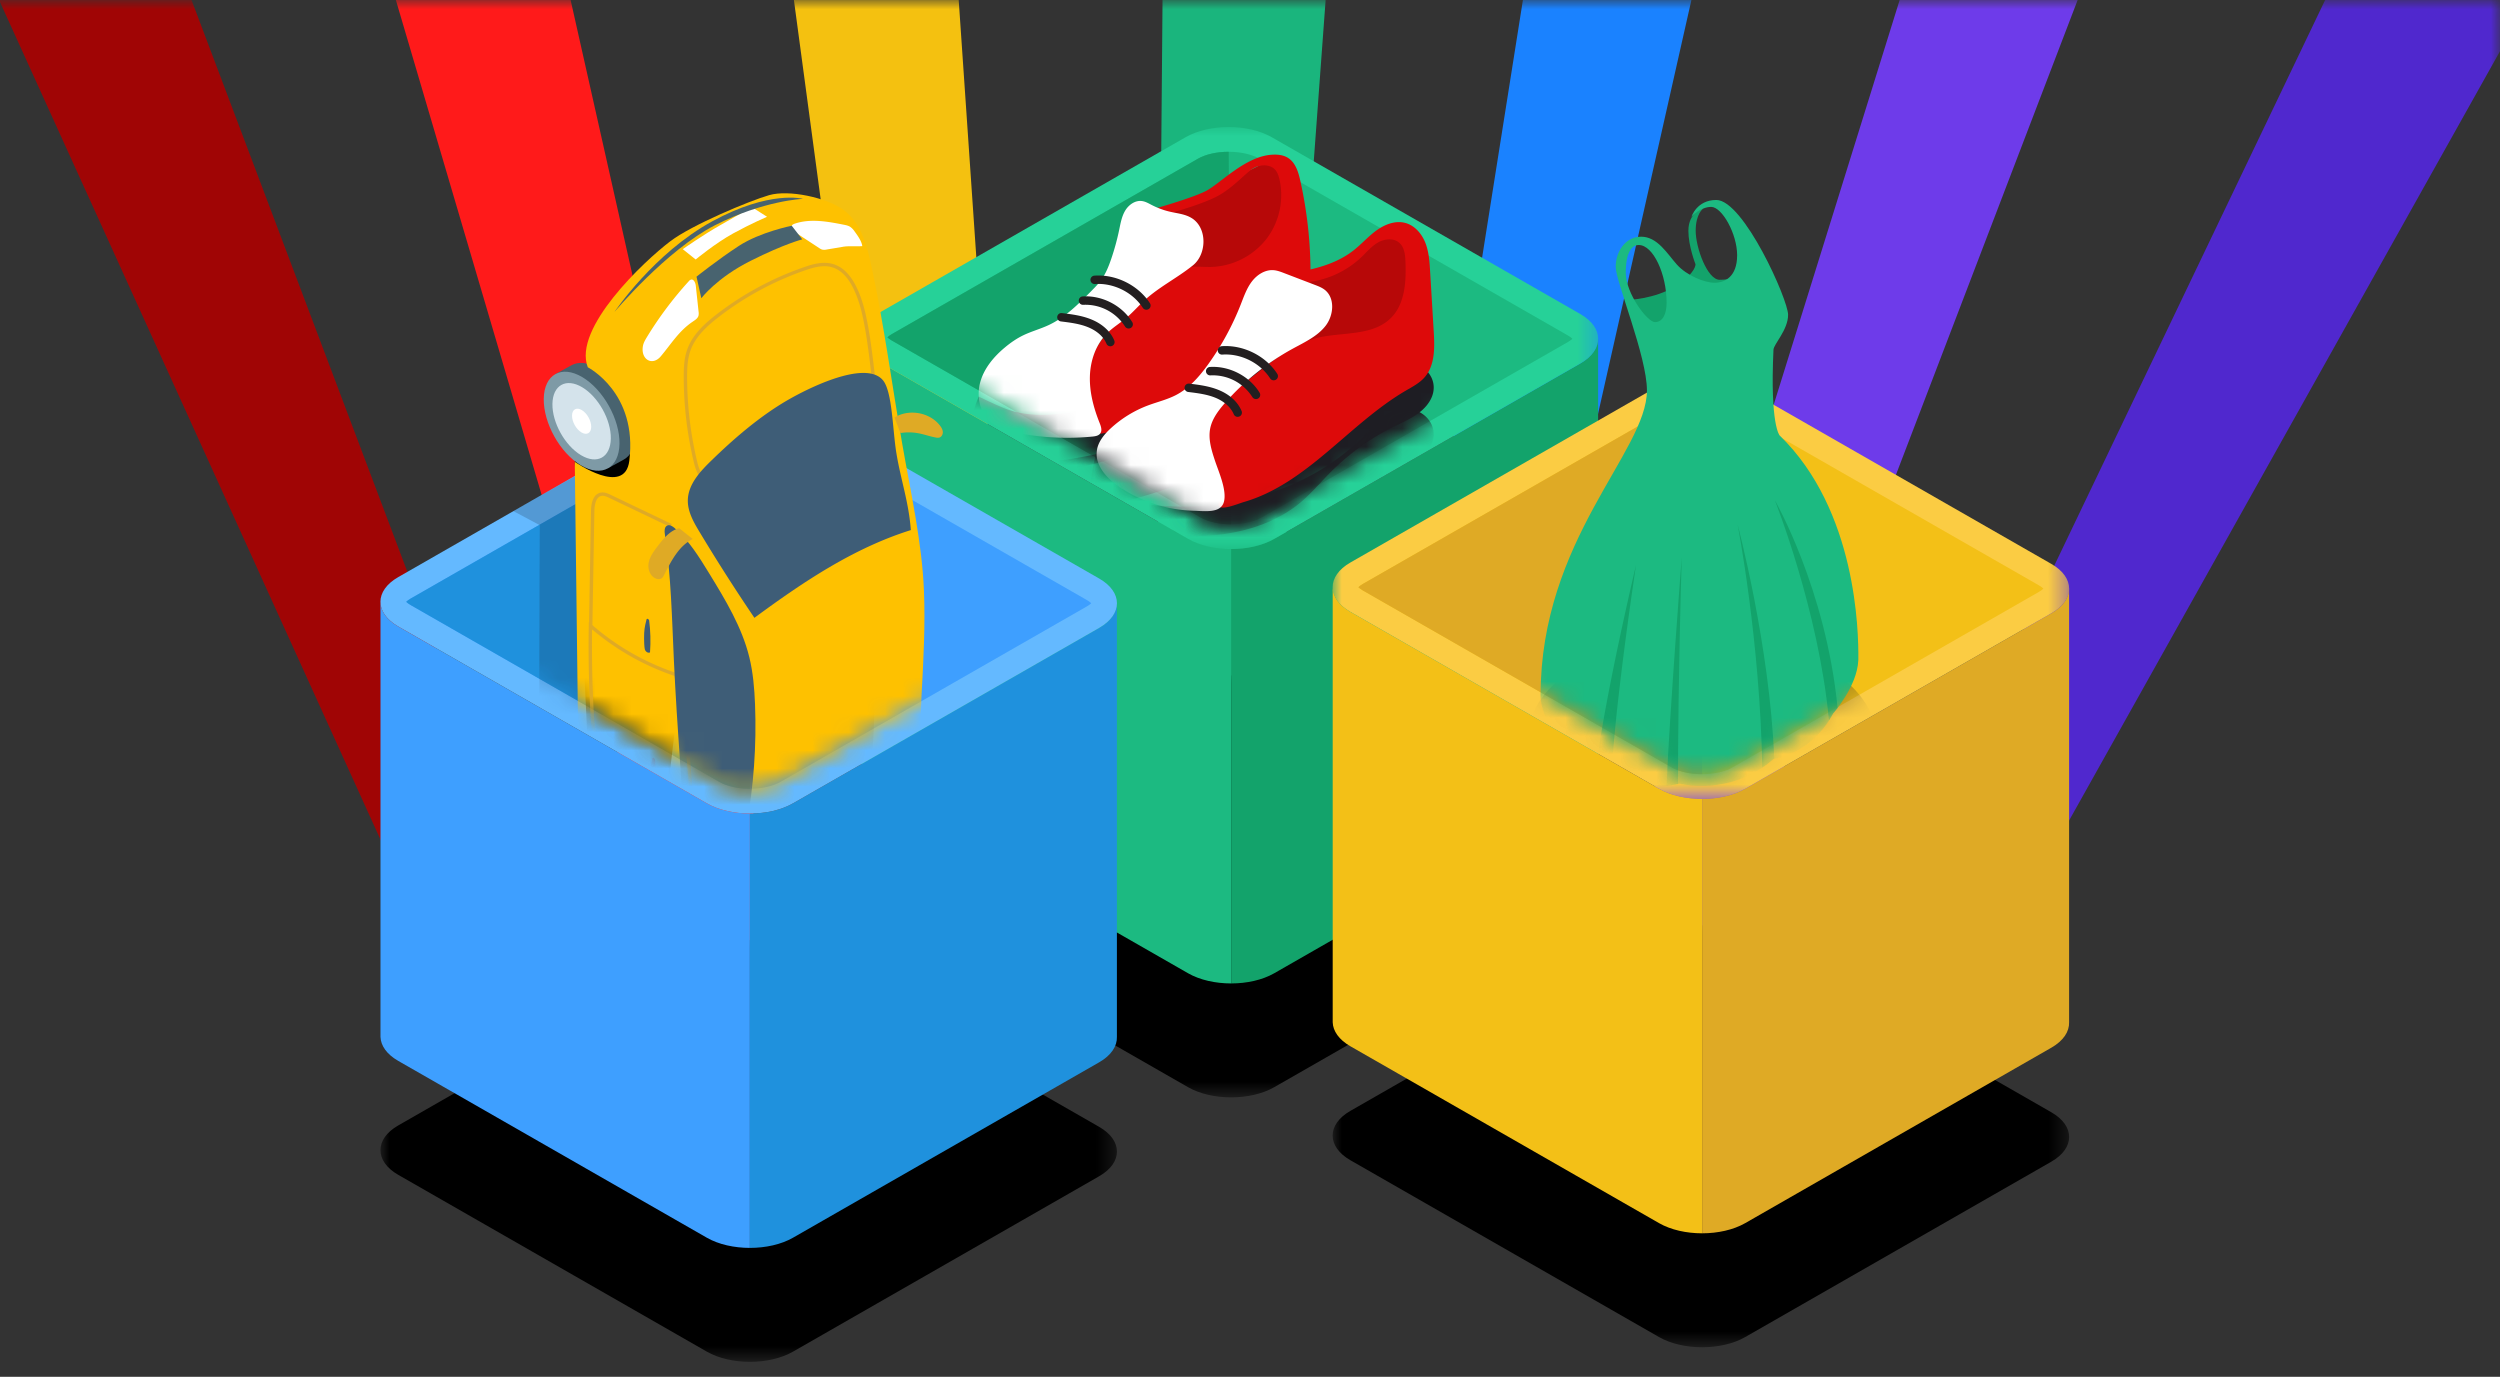 <svg xmlns="http://www.w3.org/2000/svg" xmlns:xlink="http://www.w3.org/1999/xlink" width="138" height="76" viewBox="0 0 138 76">
    <rect x="0" y="0" width="138" height="76" fill="#333333" stroke="none"/>
    <defs>
        <path id="a" d="M10 0h140c5.523 0 10 4.477 10 10v100c0 5.523-4.477 10-10 10H10c-5.523 0-10-4.477-10-10V10C0 4.477 4.477 0 10 0z"/>
        <path id="c" d="M0 .682h140v63.2H0z"/>
        <path id="e" d="M0 .04h223.674v14.315H0z"/>
        <path id="g" d="M0 .003h147.22v176.775H0z"/>
        <path id="i" d="M0 .068h40.656v23.295H0z"/>
        <path id="k" d="M0 .005h40.656V23.3H0z"/>
        <path id="m" d="M.324.003v19.274a1.22 1.22 0 0 0-.247.18c.048.046.126.11.247.18l17.037 9.761c.42.241 1.036.38 1.69.38.653 0 1.27-.139 1.69-.38l16.9-9.684c.121-.07.2-.133.247-.18a1.202 1.202 0 0 0-.246-.179V.081"/>
        <path id="o" d="M.324.003v19.274a1.22 1.22 0 0 0-.247.18c.048.046.126.11.247.18l17.037 9.761c.42.241 1.036.38 1.69.38.653 0 1.27-.139 1.69-.38l16.9-9.684c.121-.07.2-.133.247-.18a1.202 1.202 0 0 0-.246-.179V.081"/>
        <path id="q" d="M.324.003v19.274a1.22 1.22 0 0 0-.247.18c.048.046.126.11.247.18l17.037 9.761c.42.241 1.036.38 1.69.38.653 0 1.27-.139 1.69-.38l16.9-9.684c.121-.07.2-.133.247-.18a1.202 1.202 0 0 0-.246-.179V.081L.324.003z"/>
        <path id="s" d="M.324.003v19.274a1.22 1.22 0 0 0-.247.18c.048.046.126.11.247.18l17.037 9.761c.42.241 1.036.38 1.69.38.653 0 1.27-.139 1.69-.38l16.9-9.684c.121-.07.2-.133.247-.18a1.202 1.202 0 0 0-.246-.179V.081L.324.003z"/>
        <path id="u" d="M.324.003v19.274a1.22 1.22 0 0 0-.247.18c.048.046.126.11.247.18l17.037 9.761c.42.241 1.036.38 1.69.38.653 0 1.27-.139 1.69-.38l16.9-9.684c.121-.07.2-.133.247-.18a1.202 1.202 0 0 0-.246-.179V.081"/>
        <path id="w" d="M.324.003v19.274a1.22 1.22 0 0 0-.247.18c.048.046.126.11.247.18l17.037 9.761c.42.241 1.036.38 1.69.38.653 0 1.27-.139 1.69-.38l16.9-9.684c.121-.07.2-.133.247-.18a1.202 1.202 0 0 0-.246-.179V.081L.324.003z"/>
        <path id="y" d="M.324.003v19.274a1.22 1.22 0 0 0-.247.18c.048.046.126.11.247.18l17.037 9.761c.42.241 1.036.38 1.69.38.653 0 1.27-.139 1.69-.38l16.9-9.684c.121-.07.2-.133.247-.18a1.202 1.202 0 0 0-.246-.179V.081"/>
        <path id="A" d="M.324.003v19.274a1.22 1.22 0 0 0-.247.18c.048.046.126.11.247.18l17.037 9.761c.42.241 1.036.38 1.69.38.653 0 1.27-.139 1.69-.38l16.9-9.684c.121-.07.2-.133.247-.18a1.202 1.202 0 0 0-.246-.179V.081"/>
        <path id="C" d="M.324.003v19.274a1.22 1.22 0 0 0-.247.18c.048.046.126.11.247.18l17.037 9.761c.42.241 1.036.38 1.69.38.653 0 1.27-.139 1.69-.38l16.9-9.684c.121-.07.2-.133.247-.18a1.202 1.202 0 0 0-.246-.179V.081L.324.003z"/>
        <path id="E" d="M.324.003v19.274a1.22 1.22 0 0 0-.247.18c.048.046.126.11.247.18l17.037 9.761c.42.241 1.036.38 1.69.38.653 0 1.27-.139 1.69-.38l16.9-9.684c.121-.07.2-.133.247-.18a1.202 1.202 0 0 0-.246-.179V.081"/>
        <path id="G" d="M.324.003v19.274a1.22 1.22 0 0 0-.247.18c.048.046.126.11.247.18l17.037 9.761c.42.241 1.036.38 1.69.38.653 0 1.27-.139 1.69-.38l16.9-9.684c.121-.07.2-.133.247-.18a1.202 1.202 0 0 0-.246-.179V.081"/>
        <path id="I" d="M.324.003v19.274a1.22 1.22 0 0 0-.247.18c.048.046.126.11.247.18l17.037 9.761c.42.241 1.036.38 1.69.38.653 0 1.27-.139 1.69-.38l16.9-9.684c.121-.07.2-.133.247-.18a1.202 1.202 0 0 0-.246-.179V.081"/>
        <path id="K" d="M.324.003v19.274a1.22 1.22 0 0 0-.247.18c.048.046.126.11.247.18l17.037 9.761c.42.241 1.036.38 1.69.38.653 0 1.27-.139 1.69-.38l16.9-9.684c.121-.07.2-.133.247-.18a1.202 1.202 0 0 0-.246-.179V.081"/>
        <path id="M" d="M.324.003v19.274a1.22 1.22 0 0 0-.247.18c.048.046.126.11.247.18l17.037 9.761c.42.241 1.036.38 1.69.38.653 0 1.27-.139 1.69-.38l16.9-9.684c.121-.07.2-.133.247-.18a1.202 1.202 0 0 0-.246-.179V.081"/>
        <path id="O" d="M.324.003v19.274a1.22 1.22 0 0 0-.247.18c.048.046.126.11.247.18l17.037 9.761c.42.241 1.036.38 1.69.38.653 0 1.27-.139 1.69-.38l16.9-9.684c.121-.07.2-.133.247-.18a1.202 1.202 0 0 0-.246-.179V.081"/>
        <path id="Q" d="M.324.003v19.274a1.22 1.22 0 0 0-.247.18c.048.046.126.11.247.18l17.037 9.761c.42.241 1.036.38 1.69.38.653 0 1.27-.139 1.69-.38l16.9-9.684c.121-.07.2-.133.247-.18a1.202 1.202 0 0 0-.246-.179V.081"/>
        <path id="S" d="M0 .068h40.656v23.295H0z"/>
        <path id="U" d="M.324.099v26.02c-.12.07-.2.133-.247.18.048.047.126.11.247.18L17.36 36.24c.42.241 1.036.38 1.69.38.653 0 1.27-.139 1.69-.38l16.9-9.684c.121-.069.2-.133.248-.18a1.21 1.21 0 0 0-.247-.179V.177"/>
        <path id="W" d="M.324.099v26.02c-.12.07-.2.133-.247.18.048.047.126.11.247.18L17.36 36.24c.42.241 1.036.38 1.69.38.653 0 1.27-.139 1.69-.38l16.9-9.684c.121-.069.2-.133.248-.18a1.21 1.21 0 0 0-.247-.179V.177L.324.099z"/>
        <path id="Y" d="M.324.099v26.02c-.12.07-.2.133-.247.18.048.047.126.11.247.18L17.36 36.24c.42.241 1.036.38 1.69.38.653 0 1.27-.139 1.69-.38l16.9-9.684c.121-.069.2-.133.248-.18a1.21 1.21 0 0 0-.247-.179V.177L.324.099z"/>
        <path id="aa" d="M.324.099v26.02c-.12.07-.2.133-.247.18.048.047.126.11.247.18L17.36 36.24c.42.241 1.036.38 1.69.38.653 0 1.27-.139 1.69-.38l16.9-9.684c.121-.069.2-.133.248-.18a1.21 1.21 0 0 0-.247-.179V.177"/>
        <path id="ac" d="M.324.099v26.02c-.12.07-.2.133-.247.18.048.047.126.11.247.18L17.36 36.24c.42.241 1.036.38 1.69.38.653 0 1.27-.139 1.69-.38l16.9-9.684c.121-.069.2-.133.248-.18a1.21 1.21 0 0 0-.247-.179V.177"/>
        <path id="ae" d="M.324.099v26.02c-.12.07-.2.133-.247.18.048.047.126.11.247.18L17.36 36.24c.42.241 1.036.38 1.69.38.653 0 1.27-.139 1.69-.38l16.9-9.684c.121-.069.2-.133.248-.18a1.21 1.21 0 0 0-.247-.179V.177"/>
        <path id="ag" d="M.324.099v26.02c-.12.07-.2.133-.247.18.048.047.126.11.247.18L17.36 36.24c.42.241 1.036.38 1.69.38.653 0 1.27-.139 1.69-.38l16.9-9.684c.121-.069.2-.133.248-.18a1.21 1.21 0 0 0-.247-.179V.177L.324.099z"/>
        <path id="ai" d="M.324.099v26.02c-.12.07-.2.133-.247.18.048.047.126.11.247.18L17.36 36.24c.42.241 1.036.38 1.69.38.653 0 1.27-.139 1.69-.38l16.9-9.684c.121-.069.2-.133.248-.18a1.21 1.21 0 0 0-.247-.179V.177"/>
        <path id="ak" d="M.324.099v26.02c-.12.07-.2.133-.247.18.048.047.126.11.247.18L17.36 36.24c.42.241 1.036.38 1.69.38.653 0 1.27-.139 1.69-.38l16.9-9.684c.121-.069.2-.133.248-.18a1.21 1.21 0 0 0-.247-.179V.177"/>
        <path id="am" d="M.324.099v26.02c-.12.07-.2.133-.247.18.048.047.126.11.247.18L17.36 36.24c.42.241 1.036.38 1.69.38.653 0 1.27-.139 1.69-.38l16.9-9.684c.121-.069.2-.133.248-.18a1.21 1.21 0 0 0-.247-.179V.177"/>
        <path id="ao" d="M.324.099v26.02c-.12.07-.2.133-.247.18.048.047.126.11.247.18L17.36 36.24c.42.241 1.036.38 1.69.38.653 0 1.27-.139 1.69-.38l16.9-9.684c.121-.069.2-.133.248-.18a1.21 1.21 0 0 0-.247-.179V.177"/>
        <path id="aq" d="M.324.099v26.02c-.12.07-.2.133-.247.18.048.047.126.11.247.18L17.36 36.24c.42.241 1.036.38 1.69.38.653 0 1.27-.139 1.69-.38l16.9-9.684c.121-.069.2-.133.248-.18a1.21 1.21 0 0 0-.247-.179V.177"/>
        <path id="as" d="M.324.099v26.02c-.12.07-.2.133-.247.18.048.047.126.11.247.18L17.36 36.24c.42.241 1.036.38 1.69.38.653 0 1.27-.139 1.69-.38l16.9-9.684c.121-.069.2-.133.248-.18a1.21 1.21 0 0 0-.247-.179V.177"/>
        <path id="au" d="M.324.099v26.02c-.12.07-.2.133-.247.18.048.047.126.11.247.18L17.36 36.24c.42.241 1.036.38 1.69.38.653 0 1.27-.139 1.69-.38l16.9-9.684c.121-.069.2-.133.248-.18a1.21 1.21 0 0 0-.247-.179V.177L.324.099z"/>
        <path id="aw" d="M.324.099v26.02c-.12.07-.2.133-.247.18.048.047.126.11.247.18L17.36 36.24c.42.241 1.036.38 1.69.38.653 0 1.27-.139 1.69-.38l16.9-9.684c.121-.069.2-.133.248-.18a1.21 1.21 0 0 0-.247-.179V.177L.324.099z"/>
        <path id="ay" d="M.324.099v26.02c-.12.07-.2.133-.247.18.048.047.126.11.247.18L17.36 36.24c.42.241 1.036.38 1.69.38.653 0 1.27-.139 1.69-.38l16.9-9.684c.121-.069.2-.133.248-.18a1.21 1.21 0 0 0-.247-.179V.177"/>
        <path id="aA" d="M.324.099v26.02c-.12.07-.2.133-.247.18.048.047.126.11.247.18L17.36 36.24c.42.241 1.036.38 1.69.38.653 0 1.27-.139 1.69-.38l16.9-9.684c.121-.069.2-.133.248-.18a1.21 1.21 0 0 0-.247-.179V.177"/>
        <path id="aC" d="M.324.099v26.02c-.12.07-.2.133-.247.18.048.047.126.11.247.18L17.36 36.24c.42.241 1.036.38 1.69.38.653 0 1.27-.139 1.69-.38l16.9-9.684c.121-.069.2-.133.248-.18a1.21 1.21 0 0 0-.247-.179V.177"/>
        <path id="aE" d="M.324.099v26.02c-.12.07-.2.133-.247.18.048.047.126.11.247.18L17.36 36.24c.42.241 1.036.38 1.69.38.653 0 1.27-.139 1.69-.38l16.9-9.684c.121-.069.2-.133.248-.18a1.21 1.21 0 0 0-.247-.179V.177"/>
        <path id="aG" d="M.324.099v26.02c-.12.07-.2.133-.247.18.048.047.126.11.247.18L17.36 36.24c.42.241 1.036.38 1.69.38.653 0 1.27-.139 1.69-.38l16.9-9.684c.121-.069.2-.133.248-.18a1.21 1.21 0 0 0-.247-.179V.177"/>
        <path id="aI" d="M.324.099v26.02c-.12.07-.2.133-.247.18.048.047.126.11.247.18L17.36 36.24c.42.241 1.036.38 1.69.38.653 0 1.27-.139 1.69-.38l16.9-9.684c.121-.069.2-.133.248-.18a1.21 1.21 0 0 0-.247-.179V.177"/>
        <path id="aK" d="M.324.099v26.02c-.12.07-.2.133-.247.18.048.047.126.11.247.18L17.36 36.24c.42.241 1.036.38 1.69.38.653 0 1.27-.139 1.69-.38l16.9-9.684c.121-.069.2-.133.248-.18a1.21 1.21 0 0 0-.247-.179V.177"/>
        <path id="aM" d="M.324.099v26.02c-.12.07-.2.133-.247.18.048.047.126.11.247.18L17.36 36.24c.42.241 1.036.38 1.69.38.653 0 1.27-.139 1.69-.38l16.9-9.684c.121-.069.2-.133.248-.18a1.21 1.21 0 0 0-.247-.179V.177"/>
        <path id="aO" d="M.324.099v26.02c-.12.07-.2.133-.247.18.048.047.126.11.247.18L17.36 36.24c.42.241 1.036.38 1.69.38.653 0 1.27-.139 1.69-.38l16.9-9.684c.121-.069.2-.133.248-.18a1.21 1.21 0 0 0-.247-.179V.177L.324.099z"/>
        <path id="aQ" d="M.324.099v26.02c-.12.07-.2.133-.247.18.048.047.126.11.247.18L17.36 36.24c.42.241 1.036.38 1.69.38.653 0 1.27-.139 1.69-.38l16.9-9.684c.121-.069.2-.133.248-.18a1.21 1.21 0 0 0-.247-.179V.177"/>
        <path id="aS" d="M.324.099v26.02c-.12.07-.2.133-.247.18.048.047.126.11.247.18L17.36 36.24c.42.241 1.036.38 1.69.38.653 0 1.27-.139 1.69-.38l16.9-9.684c.121-.069.2-.133.248-.18a1.21 1.21 0 0 0-.247-.179V.177"/>
        <path id="aU" d="M.324.099v26.02c-.12.07-.2.133-.247.18.048.047.126.11.247.18L17.36 36.24c.42.241 1.036.38 1.69.38.653 0 1.27-.139 1.69-.38l16.9-9.684c.121-.069.2-.133.248-.18a1.21 1.21 0 0 0-.247-.179V.177"/>
        <path id="aW" d="M0 .068h40.656v23.295H0z"/>
        <path id="aY" d="M0 .005h40.656V23.3H0z"/>
        <path id="ba" d="M.324.024v24.093c-.12.069-.2.132-.247.179.048.047.126.11.247.18l17.037 9.762c.42.24 1.036.379 1.69.379.653 0 1.27-.138 1.69-.38l16.9-9.683c.121-.07.2-.133.248-.18a1.208 1.208 0 0 0-.247-.18V.102"/>
        <path id="bc" d="M.324.024v24.093c-.12.069-.2.132-.247.179.048.047.126.11.247.18l17.037 9.762c.42.24 1.036.379 1.69.379.653 0 1.27-.138 1.69-.38l16.9-9.683c.121-.07.2-.133.248-.18a1.208 1.208 0 0 0-.247-.18V.102"/>
        <path id="be" d="M.324.024v24.093c-.12.069-.2.132-.247.179.048.047.126.11.247.18l17.037 9.762c.42.24 1.036.379 1.69.379.653 0 1.27-.138 1.69-.38l16.9-9.683c.121-.07.2-.133.248-.18a1.208 1.208 0 0 0-.247-.18V.102"/>
        <path id="bg" d="M.324.024v24.093c-.12.069-.2.132-.247.179.048.047.126.11.247.18l17.037 9.762c.42.24 1.036.379 1.69.379.653 0 1.27-.138 1.69-.38l16.9-9.683c.121-.07.2-.133.248-.18a1.208 1.208 0 0 0-.247-.18V.102"/>
        <path id="bi" d="M.324.024v24.093c-.12.069-.2.132-.247.179.048.047.126.11.247.18l17.037 9.762c.42.24 1.036.379 1.69.379.653 0 1.27-.138 1.69-.38l16.9-9.683c.121-.07.2-.133.248-.18a1.208 1.208 0 0 0-.247-.18V.102"/>
        <path id="bk" d="M.324.024v24.093c-.12.069-.2.132-.247.179.048.047.126.11.247.18l17.037 9.762c.42.24 1.036.379 1.69.379.653 0 1.27-.138 1.69-.38l16.9-9.683c.121-.07.2-.133.248-.18a1.208 1.208 0 0 0-.247-.18V.102"/>
        <path id="bm" d="M.324.024v24.093c-.12.069-.2.132-.247.179.048.047.126.11.247.18l17.037 9.762c.42.24 1.036.379 1.69.379.653 0 1.27-.138 1.69-.38l16.9-9.683c.121-.07.2-.133.248-.18a1.208 1.208 0 0 0-.247-.18V.102"/>
    </defs>
    <g fill="none" fill-rule="evenodd" transform="translate(-12)">
        <mask id="b" fill="#fff">
            <use xlink:href="#a"/>
        </mask>
        <g mask="url(#b)">
            <g transform="translate(10 -11)">
                <mask id="d" fill="#fff">
                    <use xlink:href="#c"/>
                </mask>
                <g mask="url(#d)">
                    <g transform="rotate(-62 148.421 26.014)">
                        <mask id="f" fill="#fff">
                            <use xlink:href="#e"/>
                        </mask>
                        <path fill="#5028CE" d="M0 9.458L223.674.04v14.316z" mask="url(#f)"/>
                    </g>
                    <path fill="#6E3BEA" d="M64.072 148.484l66.507-213.69 13.47 4.706z"/>
                    <path fill="#1A82FF" d="M64.147 149.387L99.127-71.47l14.213 2.794z"/>
                    <path fill="#1AB57D" d="M64.998 149.175l1.898-223.391 14.507.653z"/>
                    <path fill="#F4C110" d="M64.386 149.204L34.603-72.54l14.497-1.44z"/>
                    <path fill="#FF1A1A" d="M64.57 149.23L1.583-64.596l14.132-3.514z"/>
                    <g transform="rotate(-62 9.592 109.147)">
                        <mask id="h" fill="#fff">
                            <use xlink:href="#g"/>
                        </mask>
                        <path fill="#A00505" d="M0 176.778L135.986.003l11.234 9.312z" mask="url(#h)"/>
                    </g>
                </g>
            </g>
            <g transform="translate(59.563 37.213)">
                <mask id="j" fill="#fff">
                    <use xlink:href="#i"/>
                </mask>
                <path fill="#000" d="M39.675 10.392c1.308.75 1.308 1.976 0 2.725L22.774 22.8c-1.308.75-3.448.75-4.756 0L.981 13.039c-1.308-.75-1.308-1.976 0-2.725L17.882.63c1.308-.75 3.448-.75 4.756 0l17.037 9.762z" mask="url(#j)"/>
            </g>
            <path fill="#1CBA81" d="M79.959 30.307c-.862 0-1.724-.187-2.377-.562l-17.038-9.762c-.637-.365-.962-.843-.978-1.325v23.979c.016.481.34.96.978 1.325l17.038 9.762c.653.374 1.515.562 2.377.562V30.307z"/>
            <path fill="#13A36B" d="M79.959 30.307c.862 0 1.724-.187 2.378-.562l16.901-9.684c.672-.385.996-.895.978-1.403v23.979c.018.507-.306 1.017-.978 1.402l-16.901 9.685c-.654.374-1.516.562-2.378.562V30.307z"/>
            <g transform="translate(59.563 7.008)">
                <mask id="l" fill="#fff">
                    <use xlink:href="#k"/>
                </mask>
                <path fill="#26D198" d="M39.675 10.329c1.308.75 1.308 1.975 0 2.725l-16.901 9.684c-1.308.75-3.448.75-4.756 0L.981 12.976c-1.308-.75-1.308-1.976 0-2.725L17.882.567c1.308-.75 3.448-.75 4.756 0l17.037 9.762z" mask="url(#l)"/>
            </g>
            <path fill="#1CBA81" d="M79.96 28.942c-.654 0-1.27-.139-1.69-.38L61.232 18.8c-.12-.069-.199-.132-.247-.18.048-.046.127-.11.247-.179l16.902-9.684c.42-.24 1.036-.379 1.69-.379.653 0 1.268.138 1.689.38l17.037 9.761c.12.07.2.133.247.18-.048.047-.126.11-.247.18L81.65 28.562c-.42.24-1.036.379-1.69.379"/>
            <path fill="#13A36B" d="M79.96 28.942c-.654 0-1.27-.139-1.69-.38L61.232 18.8c-.12-.069-.199-.132-.247-.18.048-.046.127-.11.247-.179l16.902-9.684c.42-.24 1.036-.379 1.69-.379l.135 20.564z"/>
            <g>
                <g transform="translate(60.908 -.836)">
                    <mask id="n" fill="#fff">
                        <use xlink:href="#m"/>
                    </mask>
                    <path fill="#1E1D23" d="M7.886 29.277c1.969.39 4.082-.4 6.01-.957 1.54-.444 3.085-.96 4.403-1.868.774-.533 1.453-1.19 2.128-1.843.316-.307.635-.616.889-.976.18-.255.329-.54.564-.746.172-.151.387-.26.511-.452.274-.422-.032-.967-.33-1.374-.975.1-1.869.59-2.662 1.163-.793.574-1.518 1.24-2.34 1.77-1.7 1.095-3.723 1.557-5.707 1.963-1.62.33-3.322.612-4.899-.04a27.602 27.602 0 0 1-1.34-.615s-.301.746-.34 1.073c-.061.517-.063 1.403.334 1.704.765.581 1.803 1.005 2.78 1.198" mask="url(#n)"/>
                </g>
                <g transform="translate(60.908 -.836)">
                    <mask id="p" fill="#fff">
                        <use xlink:href="#o"/>
                    </mask>
                    <path fill="#1E1D23" d="M29.83 25.81c-.463.555-1.164.841-1.813 1.163a13.085 13.085 0 0 0-3.465 2.492c-.563.566-1.075 1.185-1.69 1.696-1.01.84-2.266 1.358-3.557 1.62-1.54.313-3.137.277-4.692.049-.964-.142-1.97-.384-2.675-1.053a2.26 2.26 0 0 1-.662-1.285c-.07-.478.359-2.255.359-2.255s1.853.337 2.85.453c4.31.5 8.946-.733 11.94-3.85.444-.46.864-.969 1.437-1.253 1.505-.746 3.15.81 1.968 2.224" mask="url(#p)"/>
                </g>
                <g transform="translate(60.908 -.836)">
                    <mask id="r" fill="#fff">
                        <use xlink:href="#q"/>
                    </mask>
                    <path fill="#B70808" d="M22.459 20.08l-.397-1.595s-.114-2.628-.093-2.576c.02.052 1.358.086 1.358.086l1.733-.463 1.665-1.256 1.466-.728 1.066.595-.2 2.183-.666 3.041-2.199.794-2.598.595-1.135-.676z" mask="url(#r)"/>
                </g>
                <g transform="translate(60.908 -.836)">
                    <mask id="t" fill="#fff">
                        <use xlink:href="#s"/>
                    </mask>
                    <path fill="#B70808" d="M15.53 16.178l-.398-1.594s-.454-2.245-.433-2.193c.02.052 1.699-.298 1.699-.298l1.732-.462 1.666-1.257 1.466-.727 1.066.595-.2 2.182-.666 3.042-2.199.793-2.599.595-1.135-.676z" mask="url(#t)"/>
                </g>
                <g transform="translate(60.908 -.836)">
                    <mask id="v" fill="#fff">
                        <use xlink:href="#u"/>
                    </mask>
                    <path fill="#1E1D23" d="M7.886 26.701c1.969.39 4.082-.4 6.01-.957 1.54-.444 3.085-.961 4.403-1.868.774-.533 1.453-1.19 2.128-1.843.316-.307.635-.616.889-.976.18-.256.329-.54.564-.746.172-.151.387-.26.511-.452.274-.422-.032-.967-.33-1.374-.975.1-1.869.59-2.662 1.163-.793.574-1.518 1.24-2.34 1.77-1.7 1.095-3.723 1.557-5.707 1.963-1.62.33-3.322.612-4.899-.04-.562-.232-1.34-.615-1.34-.615s-.301.746-.34 1.073c-.061.517-.063 1.403.334 1.704.765.581 1.803 1.005 2.78 1.198" mask="url(#v)"/>
                </g>
                <g transform="translate(60.908 -.836)">
                    <mask id="x" fill="#fff">
                        <use xlink:href="#w"/>
                    </mask>
                    <path fill="#DD0A0A" d="M14.699 12.391s2.188-.61 2.97-1.017c.78-.407 2.146-1.886 3.597-1.995.31-.024.637 0 .903.16.433.258.593.794.702 1.284.42 1.885.606 3.822.554 5.752-.01.351-.03.714-.185 1.03-.145.294-.394.523-.638.743-1.444 1.31-2.896 2.627-4.543 3.673-.919.584-1.892 1.08-2.883 1.531-.828.376-1.67.722-2.527 1.027-.11.039-.714.221-.826.188-.138-.04.013-.216-.056-.341-.598-1.082-.8-2.448-.472-3.638.27-.983 1.026-1.75 1.773-2.449a54.018 54.018 0 0 1 2.449-2.156c.236-.195.478-.391.764-.502.51-.198 1.081-.099 1.63-.108a4.052 4.052 0 0 0 3.065-1.517 3.987 3.987 0 0 0 .743-3.318c-.045-.193-.108-.389-.241-.535-.276-.3-.772-.294-1.139-.113-.423.21-1.109 1.071-2.046 1.575-.937.504-2.97 1.036-2.97 1.036l-.624-.31z" mask="url(#x)"/>
                </g>
                <g transform="translate(60.908 -.836)">
                    <mask id="z" fill="#fff">
                        <use xlink:href="#y"/>
                    </mask>
                    <path fill="#FFF" d="M16.896 12.89c-.354-.232-.796-.271-1.21-.365a4.331 4.331 0 0 1-1.02-.374c-.171-.088-.342-.19-.533-.216-.373-.053-.733.201-.927.522-.194.321-.258.7-.335 1.066a13.46 13.46 0 0 1-.438 1.6c-.139.406-.299.809-.548 1.157-.16.224-.355.421-.549.618-.712.721-1.445 1.458-2.367 1.887-.456.212-.947.343-1.4.563-.369.179-.708.416-1.022.68-.597.5-1.12 1.125-1.336 1.87-.217.745-.078 1.623.486 2.16.43.41 1.036.576 1.62.689 1.343.26 2.724.322 4.085.187.154-.016.327-.043.42-.167.123-.16.047-.388-.028-.575-.328-.82-.564-1.69-.54-2.572.024-.881.33-1.778.96-2.4.315-.311.7-.544 1.04-.829.3-.25.566-.54.844-.816.866-.856 1.924-1.347 2.85-2.097.753-.61.798-2.034-.052-2.589" mask="url(#z)"/>
                </g>
                <g transform="translate(60.908 -.836)">
                    <mask id="B" fill="#fff">
                        <use xlink:href="#A"/>
                    </mask>
                    <path fill="#1E1D23" d="M29.83 23.235c-.463.554-1.164.84-1.813 1.161a13.086 13.086 0 0 0-3.465 2.493c-.563.566-1.075 1.185-1.69 1.696-1.01.84-2.266 1.358-3.557 1.62-1.54.313-3.137.277-4.692.049-.964-.142-1.97-.384-2.675-1.054a2.259 2.259 0 0 1-.662-1.284c-.07-.478.359-2.255.359-2.255s1.853.337 2.85.453c4.31.5 8.946-.734 11.94-3.85.444-.46.864-.969 1.437-1.253 1.505-.746 3.15.81 1.968 2.224" mask="url(#B)"/>
                </g>
                <g transform="translate(60.908 -.836)">
                    <mask id="D" fill="#fff">
                        <use xlink:href="#C"/>
                    </mask>
                    <path fill="#DD0A0A" d="M21.99 15.96c1.345-.178 2.738-.461 3.806-1.293.443-.345.815-.775 1.27-1.106.454-.33 1.032-.561 1.578-.424.528.133.924.59 1.124 1.093.2.504.234 1.054.267 1.594l.2 3.33c.053.884.072 1.87-.523 2.53-.273.304-.646.498-1 .704-3.153 1.839-5.452 5.14-8.962 6.161-.273.08-1.072.413-1.32.274-.234-.131.145-.676.06-.929-.29-.864-.738-1.8-.826-2.708-.048-.495.194-.973.38-1.435.234-.585.752-1.002 1.249-1.393l1.328-1.043c.945-.743 1.927-1.503 3.093-1.807 1.404-.365 3.093-.09 4.133-1.096.803-.776.871-2.019.827-3.131-.014-.377-.056-.796-.342-1.045-.311-.27-.804-.223-1.164-.02-.36.204-.63.53-.927.815a5.165 5.165 0 0 1-3.42 1.412l-.831-.482z" mask="url(#D)"/>
                </g>
                <g transform="translate(60.908 -.836)">
                    <mask id="F" fill="#fff">
                        <use xlink:href="#E"/>
                    </mask>
                    <path fill="#FFF" d="M12.85 27.694c-.672-.463-1.319-1.168-1.214-1.972.065-.5.412-.917.785-1.257a6.333 6.333 0 0 1 2.041-1.25c.516-.193 1.06-.32 1.549-.575.743-.388 1.306-1.044 1.793-1.724a15.11 15.11 0 0 0 1.775-3.267c.172-.439.328-.893.612-1.269.285-.376.733-.668 1.206-.63.198.016.387.088.572.159l1.708.654c.184.07.372.143.529.262.59.45.514 1.405.062 1.991-.452.586-1.158.908-1.81 1.264a13.727 13.727 0 0 0-3.752 3.007c-.358.408-.7.86-.809 1.39-.122.596.069 1.207.26 1.785.2.607.666 1.625.496 2.274-.169.64-1.033.512-1.643.496a7.73 7.73 0 0 1-4.16-1.338" mask="url(#F)"/>
                </g>
                <g transform="translate(60.908 -.836)">
                    <mask id="H" fill="#fff">
                        <use xlink:href="#G"/>
                    </mask>
                    <path fill="#231F20" d="M21.4 21.83a.235.235 0 0 1-.197-.108c-.555-.858-1.617-1.385-2.64-1.312a.232.232 0 1 1-.034-.464c1.189-.085 2.424.528 3.068 1.525a.231.231 0 0 1-.196.358" mask="url(#H)"/>
                </g>
                <g transform="translate(60.908 -.836)">
                    <mask id="J" fill="#fff">
                        <use xlink:href="#I"/>
                    </mask>
                    <path fill="#231F20" d="M20.421 22.865a.234.234 0 0 1-.2-.112 2.585 2.585 0 0 0-2.306-1.196.233.233 0 1 1-.028-.465c1.076-.065 2.174.506 2.734 1.42a.231.231 0 0 1-.2.353" mask="url(#J)"/>
                </g>
                <g transform="translate(60.908 -.836)">
                    <mask id="L" fill="#fff">
                        <use xlink:href="#K"/>
                    </mask>
                    <path fill="#231F20" d="M19.412 23.846a.235.235 0 0 1-.217-.144c-.158-.381-.529-.713-1.018-.912-.466-.189-.988-.254-1.493-.316a.233.233 0 0 1-.204-.26.234.234 0 0 1 .262-.202c.535.067 1.089.135 1.612.348.614.249 1.066.662 1.275 1.165a.232.232 0 0 1-.217.32" mask="url(#L)"/>
                </g>
                <g transform="translate(60.908 -.836)">
                    <mask id="N" fill="#fff">
                        <use xlink:href="#M"/>
                    </mask>
                    <path fill="#231F20" d="M14.372 17.934a.235.235 0 0 1-.198-.107c-.555-.857-1.615-1.384-2.64-1.312a.232.232 0 1 1-.034-.463c1.19-.086 2.424.527 3.069 1.524a.232.232 0 0 1-.197.358" mask="url(#N)"/>
                </g>
                <g transform="translate(60.908 -.836)">
                    <mask id="P" fill="#fff">
                        <use xlink:href="#O"/>
                    </mask>
                    <path fill="#231F20" d="M13.392 18.97a.235.235 0 0 1-.2-.111 2.586 2.586 0 0 0-2.306-1.197.232.232 0 1 1-.028-.464c1.077-.065 2.174.505 2.734 1.419a.231.231 0 0 1-.2.353" mask="url(#P)"/>
                </g>
                <g transform="translate(60.908 -.836)">
                    <mask id="R" fill="#fff">
                        <use xlink:href="#Q"/>
                    </mask>
                    <path fill="#231F20" d="M12.383 19.951a.234.234 0 0 1-.216-.144c-.217-.521-.731-.795-1.019-.911-.466-.19-.988-.254-1.493-.317a.233.233 0 0 1-.204-.26.234.234 0 0 1 .262-.201c.535.066 1.089.134 1.612.347.614.249 1.067.663 1.275 1.165a.232.232 0 0 1-.217.321" mask="url(#R)"/>
                </g>
            </g>
            <g>
                <g transform="translate(33 51.811)">
                    <mask id="T" fill="#fff">
                        <use xlink:href="#S"/>
                    </mask>
                    <path fill="#000" d="M39.675 10.392c1.308.75 1.308 1.976 0 2.725L22.774 22.8c-1.308.75-3.448.75-4.756 0L.981 13.039c-1.308-.75-1.308-1.976 0-2.725L17.882.63c1.308-.75 3.448-.75 4.756 0l17.037 9.762z" mask="url(#T)"/>
                </g>
                <path fill="#3E9FFF" d="M53.395 44.906c-.861 0-1.723-.187-2.377-.562l-17.037-9.762c-.638-.365-.962-.844-.978-1.325v23.978c.016.481.34.96.978 1.325l17.037 9.762c.654.375 1.516.562 2.377.562V44.906z"/>
                <path fill="#1F91DD" d="M53.395 44.906c.862 0 1.725-.187 2.379-.562l16.901-9.684c.672-.385.996-.896.978-1.403v23.978c.018.507-.306 1.018-.978 1.403l-16.901 9.684c-.654.375-1.517.562-2.379.562V44.906z"/>
                <path fill="#64B9FF" d="M72.675 31.935c1.308.75 1.308 1.975 0 2.725l-16.901 9.684c-1.308.75-3.448.75-4.756 0l-17.037-9.762c-1.308-.75-1.308-1.976 0-2.725l16.901-9.684c1.308-.75 3.448-.75 4.756 0l17.037 9.762z"/>
                <path fill="#3E9FFF" d="M53.396 43.54c-.653 0-1.27-.138-1.69-.379L34.67 33.4c-.12-.07-.2-.133-.247-.18.048-.046.126-.11.247-.18l16.902-9.683c.42-.241 1.036-.38 1.689-.38s1.27.139 1.69.38l17.037 9.762c.12.069.2.133.247.18a1.2 1.2 0 0 1-.247.179L55.086 43.16c-.42.24-1.037.38-1.69.38"/>
                <path fill="#1F91DD" d="M53.396 43.54c-.653 0-1.27-.138-1.69-.379L34.67 33.4c-.12-.07-.2-.133-.247-.18.048-.046.126-.11.247-.18l16.902-9.683c.42-.241 1.036-.38 1.689-.38l.136 20.564z"/>
                <g>
                    <g transform="translate(34.345 6.92)">
                        <mask id="V" fill="#fff">
                            <use xlink:href="#U"/>
                        </mask>
                        <path fill="#111D28" fill-opacity=".2" d="M7.496 38.219c.156.857.535 1.795 1.099 2.365.563.57 1.297.938 2.025 1.278.901.42 1.84.82 2.834.877 1.485.085 2.892-.6 4.219-1.268 1.36-.683 2.75-1.782 4.11-2.466 1.499-.754 3.222-1.805 3.792-3.374.22-.607.258-1.261.293-1.905.08-1.475.032-2.376.113-3.85.105-1.93.21-3.864.132-5.796-.11-2.663-1.188-11.971-1.188-11.971l-1.444-.69-17.498 9.87 1.468.78s-.082 15.452.045 16.15" mask="url(#V)"/>
                    </g>
                    <g transform="translate(34.345 6.92)">
                        <mask id="X" fill="#fff">
                            <use xlink:href="#W"/>
                        </mask>
                        <path fill="#000" d="M12.454 41.947l-2.096-1.95-.976-21.427 2.326-7.235 5.549 2.217-3.388 28.586z" mask="url(#X)"/>
                    </g>
                    <g transform="translate(34.345 6.92)">
                        <mask id="Z" fill="#fff">
                            <use xlink:href="#Y"/>
                        </mask>
                        <path fill="#48636F" d="M8.308 13.734l.882-.486c.386-.218.914-.18 1.493.165 1.155.687 2.072 2.333 2.05 3.677-.012.672-.256 1.141-.642 1.356l-.881.486-2.902-5.198z" mask="url(#Z)"/>
                    </g>
                    <g transform="translate(34.345 6.92)">
                        <mask id="ab" fill="#fff">
                            <use xlink:href="#aa"/>
                        </mask>
                        <path fill="#7E9AA6" d="M9.801 13.899c1.155.687 2.072 2.333 2.05 3.677-.012.672-.256 1.141-.641 1.356-.386.216-.913.177-1.49-.166-1.154-.687-2.072-2.334-2.05-3.678.012-.67.254-1.138.638-1.354.386-.218.914-.18 1.493.165" mask="url(#ab)"/>
                    </g>
                    <g transform="translate(34.345 6.92)">
                        <mask id="ad" fill="#fff">
                            <use xlink:href="#ac"/>
                        </mask>
                        <path fill="#D4E3EB" d="M9.792 14.456c.89.53 1.597 1.8 1.58 2.835-.009.518-.197.88-.494 1.046-.298.166-.704.136-1.149-.129-.89-.53-1.597-1.799-1.58-2.835.009-.516.196-.877.492-1.044.297-.168.705-.138 1.151.127" mask="url(#ad)"/>
                    </g>
                    <g transform="translate(34.345 6.92)">
                        <mask id="af" fill="#fff">
                            <use xlink:href="#ae"/>
                        </mask>
                        <path fill="#FFF" d="M9.77 15.716c.293.174.526.59.52.931-.003.17-.065.29-.162.344-.098.055-.232.045-.378-.042-.292-.174-.525-.591-.519-.932.003-.17.064-.288.161-.343.098-.055.232-.046.379.042" mask="url(#af)"/>
                    </g>
                    <g transform="translate(34.345 6.92)">
                        <mask id="ah" fill="#fff">
                            <use xlink:href="#ag"/>
                        </mask>
                        <path fill="#48636F" d="M8.239 34.55l.881-.487c.386-.217.915-.18 1.494.165 1.154.687 2.072 2.333 2.05 3.677-.012.672-.256 1.141-.642 1.356l-.882.487-2.901-5.199z" mask="url(#ah)"/>
                    </g>
                    <g transform="translate(34.345 6.92)">
                        <mask id="aj" fill="#fff">
                            <use xlink:href="#ai"/>
                        </mask>
                        <path fill="#7E9AA6" d="M9.732 34.714c1.154.687 2.072 2.333 2.05 3.677-.012.672-.256 1.142-.642 1.357-.385.215-.912.176-1.49-.167-1.154-.687-2.071-2.334-2.049-3.677.012-.67.254-1.138.638-1.355.385-.217.914-.18 1.493.165" mask="url(#aj)"/>
                    </g>
                    <g transform="translate(34.345 6.92)">
                        <mask id="al" fill="#fff">
                            <use xlink:href="#ak"/>
                        </mask>
                        <path fill="#D4E3EB" d="M9.723 35.272c.89.53 1.597 1.798 1.58 2.834-.01.518-.197.88-.495 1.046-.297.166-.703.136-1.148-.129-.89-.53-1.597-1.798-1.58-2.834.009-.517.196-.878.491-1.044.298-.168.705-.14 1.152.127" mask="url(#al)"/>
                    </g>
                    <g transform="translate(34.345 6.92)">
                        <mask id="an" fill="#fff">
                            <use xlink:href="#am"/>
                        </mask>
                        <path fill="#FFF" d="M9.702 36.53c.292.175.525.592.519.933-.003.17-.065.289-.163.343-.097.055-.23.045-.377-.042-.292-.174-.525-.591-.52-.932.004-.17.065-.288.162-.343.098-.055.232-.045.379.042" mask="url(#an)"/>
                    </g>
                    <g transform="translate(34.345 6.92)">
                        <mask id="ap" fill="#fff">
                            <use xlink:href="#ao"/>
                        </mask>
                        <path fill="#FEC100" d="M10.358 39.996c-.155.784.217 1.598.78 2.168.563.57 1.297.938 2.025 1.277.902.422 1.84.822 2.835.878 1.485.085 2.892-.6 4.219-1.268 1.359-.683 2.75-1.782 4.11-2.466 1.498-.754 3.221-1.805 3.792-3.374.22-.606.257-1.261.293-1.905.08-1.475.032-2.376.113-3.85.105-1.93.21-3.864.131-5.796-.11-2.663-.73-5.394-1.187-8.02-.578-3.311-.995-6.527-1.699-9.814-.252-1.18-.589-2.464-1.573-3.173-.923-.664-2.994-1.116-4.088-.8-1.122.324-4.27 1.65-5.44 2.535-1.466 1.108-5.401 4.816-4.568 6.966 0 0 2.761 1.402 2.292 5.163-.249 1.995-3.011.053-3.011.053l.188 15.25s2.63 1.62 2.707 4.568c.077 2.949-1.92 1.608-1.92 1.608" mask="url(#ap)"/>
                    </g>
                    <g transform="translate(34.345 6.92)">
                        <mask id="ar" fill="#fff">
                            <use xlink:href="#aq"/>
                        </mask>
                        <path fill="#FFF" d="M24.175 6.705l-.882.148a.588.588 0 0 1-.258.004.588.588 0 0 1-.155-.08L21.56 5.91c-.13-.086-.279-.235-.202-.37.035-.063.108-.094.178-.117.861-.288 1.802-.115 2.693.061.123.024.248.05.354.116a.918.918 0 0 1 .242.25c.172.236.392.536.428.816-.36.03-.711-.023-1.08.038" mask="url(#ar)"/>
                    </g>
                    <g transform="translate(34.345 6.92)">
                        <mask id="at" fill="#fff">
                            <use xlink:href="#as"/>
                        </mask>
                        <path fill="#FFF" d="M15.9 10.83c.127-.084.269-.174.311-.32a.596.596 0 0 0 .005-.23l-.153-1.425c-.018-.166-.116-.388-.276-.337a.283.283 0 0 0-.115.09 20.21 20.21 0 0 0-2.312 3.087c-.09.15-.18.303-.213.473-.143.745.509 1.145.987.577.574-.682 1.002-1.405 1.767-1.914" mask="url(#at)"/>
                    </g>
                    <g transform="translate(34.345 6.92)">
                        <mask id="av" fill="#fff">
                            <use xlink:href="#au"/>
                        </mask>
                        <path fill="#48636F" d="M16.368 9.542s.844-1.125 2.725-2.067c1.882-.942 2.847-1.182 2.847-1.182l-.581-.752s-1.743.346-2.917 1.112c-1.174.766-2.34 1.7-2.34 1.7l.266 1.19z" mask="url(#av)"/>
                    </g>
                    <g transform="translate(34.345 6.92)">
                        <mask id="ax" fill="#fff">
                            <use xlink:href="#aw"/>
                        </mask>
                        <path fill="#DFAA25" d="M11.436 34.991c.052.063.122.152.207.26.646.82 2.363 2.999 3.324 2.941.182-.01.319-.106.436-.286.355-.583.267-1.604.203-2.35l-.028-.348c-.071-1.015-.235-2.023-.393-2.997l-.296-1.817a13.939 13.939 0 0 1-4.55-2.572c-.02 1.513.009 3.044.09 4.554.026.503.06.953.214 1.371.17.463.485.869.793 1.244zm-1.125-7.44a13.737 13.737 0 0 0 4.692 2.685l.053.018.314 1.927c.159.979.323 1.99.395 3.015l.028.344c.066.771.157 1.828-.23 2.462-.15.228-.34.362-.585.376-1.059.063-2.757-2.092-3.483-3.012a17.827 17.827 0 0 0-.204-.257c-.318-.388-.644-.808-.825-1.298-.162-.442-.198-.907-.225-1.425a68.704 68.704 0 0 1-.086-4.767l.003-.202.153.133z" mask="url(#ax)"/>
                    </g>
                    <g transform="translate(34.345 6.92)">
                        <mask id="az" fill="#fff">
                            <use xlink:href="#ay"/>
                        </mask>
                        <path fill="#DFAA25" d="M10.454 20.53c-.11.174-.17.428-.176.752l-.111 6.41.187.004.111-6.41c.004-.233.052-.78.4-.835.13-.02.266.038.418.11l3.373 1.615.081-.168-3.373-1.614c-.14-.066-.33-.158-.528-.126a.54.54 0 0 0-.382.262" mask="url(#az)"/>
                    </g>
                    <g transform="translate(34.345 6.92)">
                        <mask id="aB" fill="#fff">
                            <use xlink:href="#aA"/>
                        </mask>
                        <path fill="#3E5D77" d="M18.066 40.929c.46-.638.641-1.428.783-2.199.41-2.23.573-4.505.484-6.771-.035-.871-.107-1.746-.314-2.593-.408-1.67-1.32-3.17-2.22-4.64-.55-.898-1.113-1.811-1.911-2.502-.113-.097-.264-.195-.4-.135-.162.073-.16.298-.134.472.345 2.3.392 4.633.499 6.956.087 1.9.216 3.798.344 5.695l.115 1.7c.092 1.359.184 2.718.346 4.07.074.615.039 1.557.87 1.218.58-.236 1.18-.772 1.538-1.271" mask="url(#aB)"/>
                    </g>
                    <g transform="translate(34.345 6.92)">
                        <mask id="aD" fill="#fff">
                            <use xlink:href="#aC"/>
                        </mask>
                        <path fill="#FFF" d="M16.233 44.436c-.358-.498-.173-1.198-.369-1.777-.842.223-1.76.5-2.235 1.226" mask="url(#aD)"/>
                    </g>
                    <g transform="translate(34.345 6.92)">
                        <mask id="aF" fill="#fff">
                            <use xlink:href="#aE"/>
                        </mask>
                        <path fill="#40A0FF" d="M18.723 42.868a.986.986 0 0 1 .278-.184c.163-.062.345-.033.52-.036.38-.006.74-.167 1.086-.324l2.235-1.016c-1.167.942-2.57 1.54-3.953 2.128-.447.19-1.034.562-1.515.598.354-.438.911-.797 1.349-1.166" mask="url(#aF)"/>
                    </g>
                    <g transform="translate(34.345 6.92)">
                        <mask id="aH" fill="#fff">
                            <use xlink:href="#aG"/>
                        </mask>
                        <path fill="#DFAA25" d="M27.36 16.985c.32-.053.648-.05.966.007.334.06.655.18.989.24a.43.43 0 0 0 .186.004c.13-.035.205-.181.197-.315-.008-.133-.082-.254-.165-.36-.57-.726-1.717-.925-2.502-.433" mask="url(#aH)"/>
                    </g>
                    <g transform="translate(34.345 6.92)">
                        <mask id="aJ" fill="#fff">
                            <use xlink:href="#aI"/>
                        </mask>
                        <path fill="#DFAA25" d="M15.895 22.833c-.77.381-1.185 1.209-1.574 1.97-.043.084-.091.173-.175.217a.337.337 0 0 1-.262.005c-.335-.114-.487-.524-.425-.87s.281-.64.495-.921c.319-.42.678-.866 1.191-.997" mask="url(#aJ)"/>
                    </g>
                    <g transform="translate(34.345 6.92)">
                        <mask id="aL" fill="#fff">
                            <use xlink:href="#aK"/>
                        </mask>
                        <path fill="#3E5D77" d="M13.487 27.317c.076.588.092 1.184.049 1.776-.116.06-.258-.052-.289-.178-.03-.126-.039-.474-.039-.603 0-.436.03-.624.124-.987.01-.123.104-.107.155-.008" mask="url(#aL)"/>
                    </g>
                    <g transform="translate(34.345 6.92)">
                        <mask id="aN" fill="#fff">
                            <use xlink:href="#aM"/>
                        </mask>
                        <path fill="#B70808" d="M13.805 34.994c.076.588.092 1.184.049 1.776-.116.06-.258-.052-.289-.178-.03-.126-.039-.474-.039-.603 0-.436.03-.624.124-.987.01-.123.104-.107.155-.008" mask="url(#aN)"/>
                    </g>
                    <g transform="translate(34.345 6.92)">
                        <mask id="aP" fill="#fff">
                            <use xlink:href="#aO"/>
                        </mask>
                        <path fill="#FFF" d="M16.056 7.404s1.094-.905 2.075-1.442c.98-.538 1.865-.916 1.865-.916l-.842-.537s-.793.468-1.73.995c-.939.527-2.08 1.33-2.08 1.33l.712.57z" mask="url(#aP)"/>
                    </g>
                    <g transform="translate(34.345 6.92)">
                        <mask id="aR" fill="#fff">
                            <use xlink:href="#aQ"/>
                        </mask>
                        <path fill="#48636F" d="M11.57 10.304s2.873-3.427 5.558-4.794c2.686-1.368 4.851-1.454 4.851-1.454s-1.812-.5-5.017 1.246-5.392 5.002-5.392 5.002" mask="url(#aR)"/>
                    </g>
                    <g transform="translate(34.345 6.92)">
                        <mask id="aT" fill="#fff">
                            <use xlink:href="#aS"/>
                        </mask>
                        <path fill="#DFAA25" d="M15.871 11.797a2.856 2.856 0 0 0-.277.563c-.184.515-.199 1.071-.197 1.552a20.3 20.3 0 0 0 .567 4.722c.072.301.235.82.509.913l.06-.176c-.13-.045-.285-.358-.387-.78a20.133 20.133 0 0 1-.562-4.68c-.001-.464.013-1.001.187-1.489.28-.78.943-1.369 1.555-1.842a16.774 16.774 0 0 1 4.761-2.574c.444-.154.957-.308 1.44-.188.659.163 1.16.795 1.533 1.931.362 1.103.567 2.899.716 4.21l.04.354.187-.021-.04-.354c-.151-1.32-.357-3.126-.725-4.247-.395-1.202-.939-1.874-1.665-2.054-.533-.132-1.078.03-1.547.194-1.74.603-3.36 1.479-4.815 2.602-.48.371-.992.813-1.34 1.364" mask="url(#aT)"/>
                    </g>
                    <g transform="translate(34.345 6.92)">
                        <mask id="aV" fill="#fff">
                            <use xlink:href="#aU"/>
                        </mask>
                        <path fill="#3E5D77" d="M16.93 18.496c-.63.61-1.29 1.322-1.307 2.195-.012.633.322 1.216.65 1.758a103.991 103.991 0 0 0 3.025 4.735c2.676-1.97 5.458-3.845 8.635-4.843-.112-1.538-.555-2.765-.799-4.257-.21-1.282-.219-3.382-.738-4.01-.836-1.014-3.434.072-5.082.99-1.747.973-3.31 2.389-4.384 3.432" mask="url(#aV)"/>
                    </g>
                </g>
            </g>
            <g>
                <g transform="translate(85.561 51.006)">
                    <mask id="aX" fill="#fff">
                        <use xlink:href="#aW"/>
                    </mask>
                    <path fill="#000" d="M39.675 10.392c1.308.75 1.308 1.975 0 2.725L22.774 22.8c-1.308.75-3.448.75-4.756 0L.981 13.039c-1.308-.75-1.308-1.976 0-2.725L17.882.63c1.308-.75 3.448-.75 4.756 0l17.037 9.762z" mask="url(#aX)"/>
                </g>
                <path fill="#F3C017" d="M105.957 44.1c-.862 0-1.724-.187-2.377-.562l-17.038-9.762c-.637-.365-.962-.843-.977-1.325V56.43c.015.48.34.96.977 1.324l17.038 9.763c.653.374 1.515.562 2.377.562V44.1z"/>
                <path fill="#DFAA25" d="M105.957 44.1c.862 0 1.724-.187 2.378-.562l16.901-9.684c.672-.385.996-.895.978-1.403V56.43c.018.507-.306 1.017-.978 1.402l-16.9 9.685c-.655.374-1.517.562-2.38.562V44.1z"/>
                <g transform="translate(85.561 20.8)">
                    <mask id="aZ" fill="#fff">
                        <use xlink:href="#aY"/>
                    </mask>
                    <path fill="#FBCC43" d="M39.675 10.329c1.308.75 1.308 1.975 0 2.725l-16.901 9.684c-1.308.75-3.448.75-4.756 0L.981 12.976c-1.308-.75-1.308-1.976 0-2.725L17.882.567c1.308-.75 3.448-.75 4.756 0l17.037 9.762z" mask="url(#aZ)"/>
                </g>
                <path fill="#F3C017" d="M105.957 42.734c-.653 0-1.269-.138-1.69-.379L87.23 32.593c-.12-.069-.199-.132-.246-.18.047-.046.126-.11.246-.179l16.902-9.684c.42-.24 1.036-.379 1.69-.379.653 0 1.269.138 1.689.38l17.038 9.761c.12.07.198.133.246.18-.048.047-.126.11-.246.18l-16.902 9.683c-.42.241-1.036.38-1.69.38"/>
                <path fill="#DFAA25" d="M105.957 42.734c-.653 0-1.269-.138-1.69-.379L87.23 32.593c-.12-.069-.199-.132-.246-.18.047-.046.126-.11.246-.179l16.902-9.684c.42-.24 1.036-.379 1.69-.379l.135 20.563z"/>
                <g>
                    <g transform="translate(86.907 8.118)">
                        <mask id="bb" fill="#fff">
                            <use xlink:href="#ba"/>
                        </mask>
                        <path fill="#111D28" fill-opacity=".3" d="M12.26 28.645c3.73-2.137 9.797-2.126 13.551.025 1.877 1.075 2.82 2.482 2.828 3.887.008 1.405-.92 2.809-2.785 3.877-3.731 2.138-9.798 2.127-13.552-.024-1.877-1.075-2.82-2.482-2.828-3.887-.008-1.405.92-2.809 2.786-3.878" mask="url(#bb)"/>
                    </g>
                    <g transform="translate(86.907 8.118)">
                        <mask id="bd" fill="#fff">
                            <use xlink:href="#bc"/>
                        </mask>
                        <path fill="#13A36B" d="M19.111 3.393s-.416.28-.416 1.226c0 .947.648 2.707 1.321 2.707.673 0 .93-.182.93-.182l-.93 1.105-3.437 2.343-1.199-1.19-.477-.959s1.541-.036 2.691-.777c1.15-.74 1.089-1.201 1.089-1.201s-.391-.996-.391-1.834c0-1.068.82-1.238.82-1.238" mask="url(#bd)"/>
                    </g>
                    <g transform="translate(86.907 8.118)">
                        <mask id="bf" fill="#fff">
                            <use xlink:href="#be"/>
                        </mask>
                        <path fill="#1CBA81" d="M16.448 9.663c-.422 0-1.613-1.583-1.613-2.729 0-1.146.348-1.528.715-1.528.806 0 1.54 1.62 1.54 3.183 0 .637-.22 1.074-.642 1.074m6.883 6.258s-.538-.558-.342-4.734c.014-.313.807-1.093.807-1.93 0-.838-2.459-6.337-3.963-6.337-1.083 0-1.37.928-1.37.928s.495-.546 1.088-.546c.594 0 1.432 1.481 1.432 2.67 0 1.19-.685 1.518-1.242 1.518-.557 0-1.547-.4-2.086-1.007-.538-.607-1.076-1.536-1.969-1.536s-1.407.85-1.407 1.663c0 .814 1.725 4.941 1.725 6.823 0 3.387-5.872 8.219-5.872 16.85 0 1.517 1.946 4.297 3.902 4.564 0 0 1.053.863 3.78.292 0 0 2.802.74 5.187-1.372 0 0 2.067-.23 3.278-2.5 0 0 1.331-1.485 1.393-2.94l.002-.084c.012-1.48-.086-8.194-4.343-12.322" mask="url(#bf)"/>
                    </g>
                    <g transform="translate(86.907 8.118)">
                        <mask id="bh" fill="#fff">
                            <use xlink:href="#bg"/>
                        </mask>
                        <path fill="#13A36B" d="M13.166 34.572a2.88 2.88 0 0 0 .872.278c.195-4.121 1.367-11.79 1.367-11.79s-1.82 7.662-2.24 11.512" mask="url(#bh)"/>
                    </g>
                    <g transform="translate(86.907 8.118)">
                        <mask id="bj" fill="#fff">
                            <use xlink:href="#bi"/>
                        </mask>
                        <path fill="#13A36B" d="M17.72 35.157c-.003-1.937.02-6.029.205-12.51 0 0-.669 8.64-.841 12.617.2-.026.413-.062.636-.107" mask="url(#bj)"/>
                    </g>
                    <g transform="translate(86.907 8.118)">
                        <mask id="bl" fill="#fff">
                            <use xlink:href="#bk"/>
                        </mask>
                        <path fill="#13A36B" d="M23.032 33.763c-.252-6.296-2.025-12.937-2.025-12.937s1.247 6.451 1.362 13.431c.212-.143.424-.306.632-.49l.031-.004" mask="url(#bl)"/>
                    </g>
                    <g transform="translate(86.907 8.118)">
                        <mask id="bn" fill="#fff">
                            <use xlink:href="#bm"/>
                        </mask>
                        <path fill="#13A36B" d="M26.28 31.266s.1-.113.248-.307c-.644-6.57-3.466-11.468-3.466-11.468s2.427 6.087 2.99 12.162c.079-.122.155-.25.227-.387" mask="url(#bn)"/>
                    </g>
                </g>
            </g>
        </g>
    </g>
</svg>
